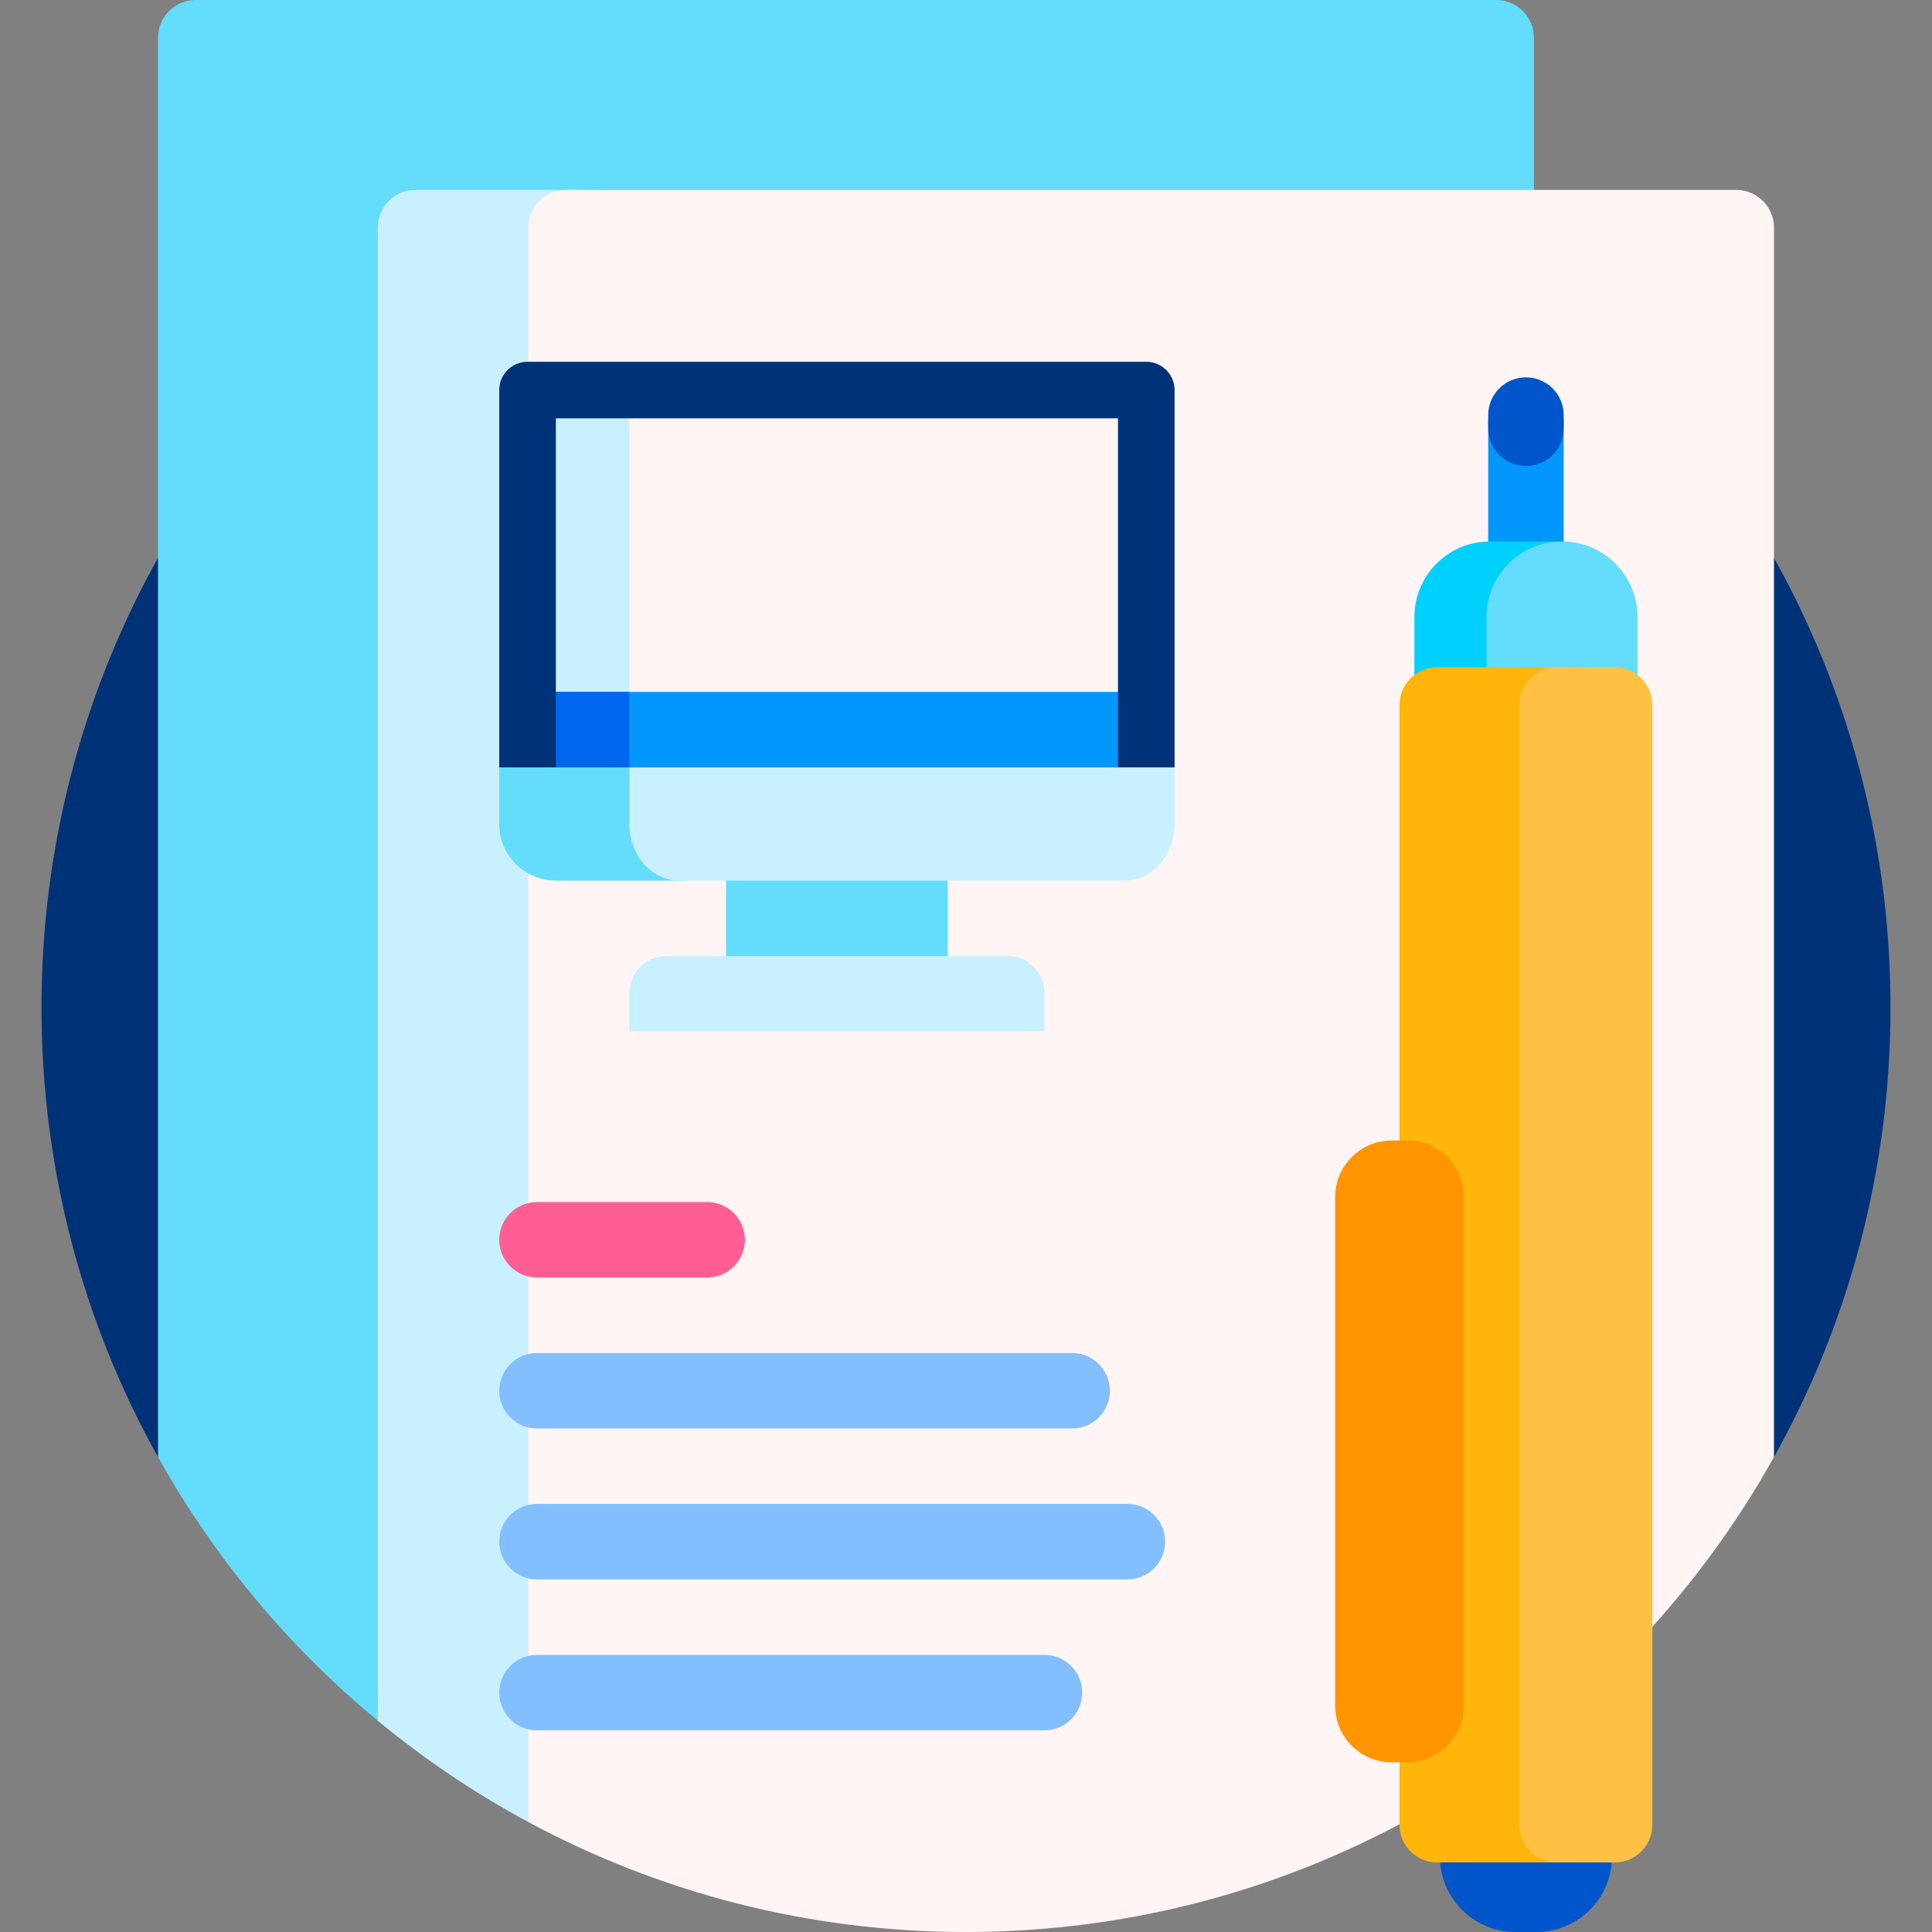 <svg id="Capa_1" enable-background="new 0 0 512 512" height="512" viewBox="0 0 512 512" width="512" xmlns="http://www.w3.org/2000/svg"><rect x="0" y="0" width="512" height="512" fill="#808080" stroke="none"/><g><path d="m41.86 386.125c-19.659-35.263-30.86-75.886-30.86-119.125 0-135.31 109.69-245 245-245s245 109.69 245 245c0 43.239-11.201 83.862-30.86 119.125-2.985 5.355-128.635-94.508-214.14-94.508s-211.155 99.863-214.14 94.508z" fill="#003278"/><path d="m406.503 10v450h-293.758c-1.111-.87-2.214-1.749-3.309-2.638-.548-.444-8.765-.891-9.308-1.34-23.501-19.404-43.313-43.11-58.252-69.906v-376.116c0-5.523 4.477-10 10-10h344.627c5.522 0 10 4.477 10 10z" fill="#64dcfc"/><path d="m147.614 478.702c-2.124-1.049-4.23-2.129-6.319-3.237-.432-.23-.864 7.619-1.295 7.387-14.19-7.642-27.539-16.641-39.875-26.825v-395.7c0-5.523 4.477-10 10-10h47.489c-5.523 0-10 4.477-10 10z" fill="#c9f0ff"/><path d="m150 50.327h310.125c5.523 0 10 4.477 10 10v325.79c-41.861 75.087-122.055 125.883-214.125 125.883-41.968 0-81.47-10.553-116-29.149v-422.524c0-5.523 4.477-10 10-10z" fill="#fff5f5"/><path d="m303.776 103.372v115.169h-163.969v-115.169z" fill="#fff5f5"/><path d="m166.791 103.372v115.169h-26.985v-115.169z" fill="#c9f0ff"/><path d="m303.776 183.372v25.169h-163.969v-25.169z" fill="#0396fd"/><path d="m166.791 183.372v25.169h-26.985v-25.169z" fill="#0066ed"/><path d="m311.276 103.372v100l-.787.266h-14.213v-92.766h-148.97v92.766h-14.509l-.491-.266v-100c0-4.142 3.357-7.5 7.5-7.5h163.97c4.143 0 7.5 3.358 7.5 7.5z" fill="#003278"/><path d="m251.171 219.621v37.205h-58.76v-37.205zm-83.12-1.249v-15h-35.745v15c0 8.284 6.716 15 15 15h35.745c-8.284 0-15-6.715-15-15z" fill="#64dcfc"/><path d="m311.276 203.372v15c0 8.284-5.918 15-13.218 15h-118.05c-7.3 0-13.217-6.716-13.217-15v-15zm-44.245 50h-90.48c-5.39 0-9.76 4.37-9.76 9.76v10.24h110v-10.24c0-5.39-4.369-9.76-9.76-9.76z" fill="#c9f0ff"/><path d="m276.791 458.559h-134.484c-5.523 0-10-4.477-10-10s4.477-10 10-10h134.485c5.523 0 10 4.477 10 10-.001 5.523-4.478 10-10.001 10zm-144.484-50c0 5.523 4.477 10 10 10h156.469c5.523 0 10-4.477 10-10s-4.477-10-10-10h-156.469c-5.523 0-10 4.477-10 10zm161.822-40c0-5.523-4.477-10-10-10h-141.822c-5.523 0-10 4.477-10 10s4.477 10 10 10h141.822c5.523 0 10-4.477 10-10z" fill="#83bfff"/><path d="m197.411 328.559c0-5.523-4.477-10-10-10h-45.105c-5.523 0-10 4.477-10 10s4.477 10 10 10h45.105c5.523 0 10-4.477 10-10z" fill="#ff5e95"/><path d="m414.39 111.541v87c0 5.523-4.477 10-10 10s-10-4.477-10-10v-87c0-5.523 4.477-10 10-10 5.523 0 10 4.477 10 10z" fill="#0396fd"/><path d="m431.638 430.745c0 11.046-8.954 20-20 20h-16.81c-11.046 0-20-8.954-20-20v-267.245c0-11.046 8.954-20 20-20h16.81c11.046 0 20 8.954 20 20z" fill="#00d1fc"/><path d="m433.952 163.5v267.245c0 11.046-8.954 20-20 20s-20-8.954-20-20v-267.245c0-11.046 8.954-20 20-20 11.045 0 20 8.954 20 20z" fill="#64dcfc"/><path d="m414.39 110v3.5c0 5.523-4.477 10-10 10s-10-4.477-10-10v-3.5c0-5.523 4.477-10 10-10 5.523 0 10 4.477 10 10zm12.794 382c0 11.046-8.954 20-20 20h-5.589c-11.046 0-20-8.954-20-20v-24.968c0-11.046 8.954-20 20-20h5.589c11.046 0 20 8.954 20 20z" fill="#0055ca"/><path d="m431.638 186.833v296.741c0 5.523-4.477 10-10 10h-40.748c-5.523 0-10-4.477-10-10v-296.741c0-5.523 4.477-10 10-10h40.748c5.523 0 10 4.477 10 10z" fill="#ffb509"/><path d="m437.89 186.833v296.741c0 5.523-4.477 10-10 10h-15.263c-5.523 0-10-4.477-10-10v-296.741c0-5.523 4.477-10 10-10h15.263c5.522 0 10 4.477 10 10z" fill="#ffc143"/><path d="m353.828 452.032v-134.787c0-8.284 6.716-15 15-15h4.124c8.284 0 15 6.716 15 15v134.787c0 8.284-6.716 15-15 15h-4.124c-8.284 0-15-6.716-15-15z" fill="#ff9500"/></g></svg>